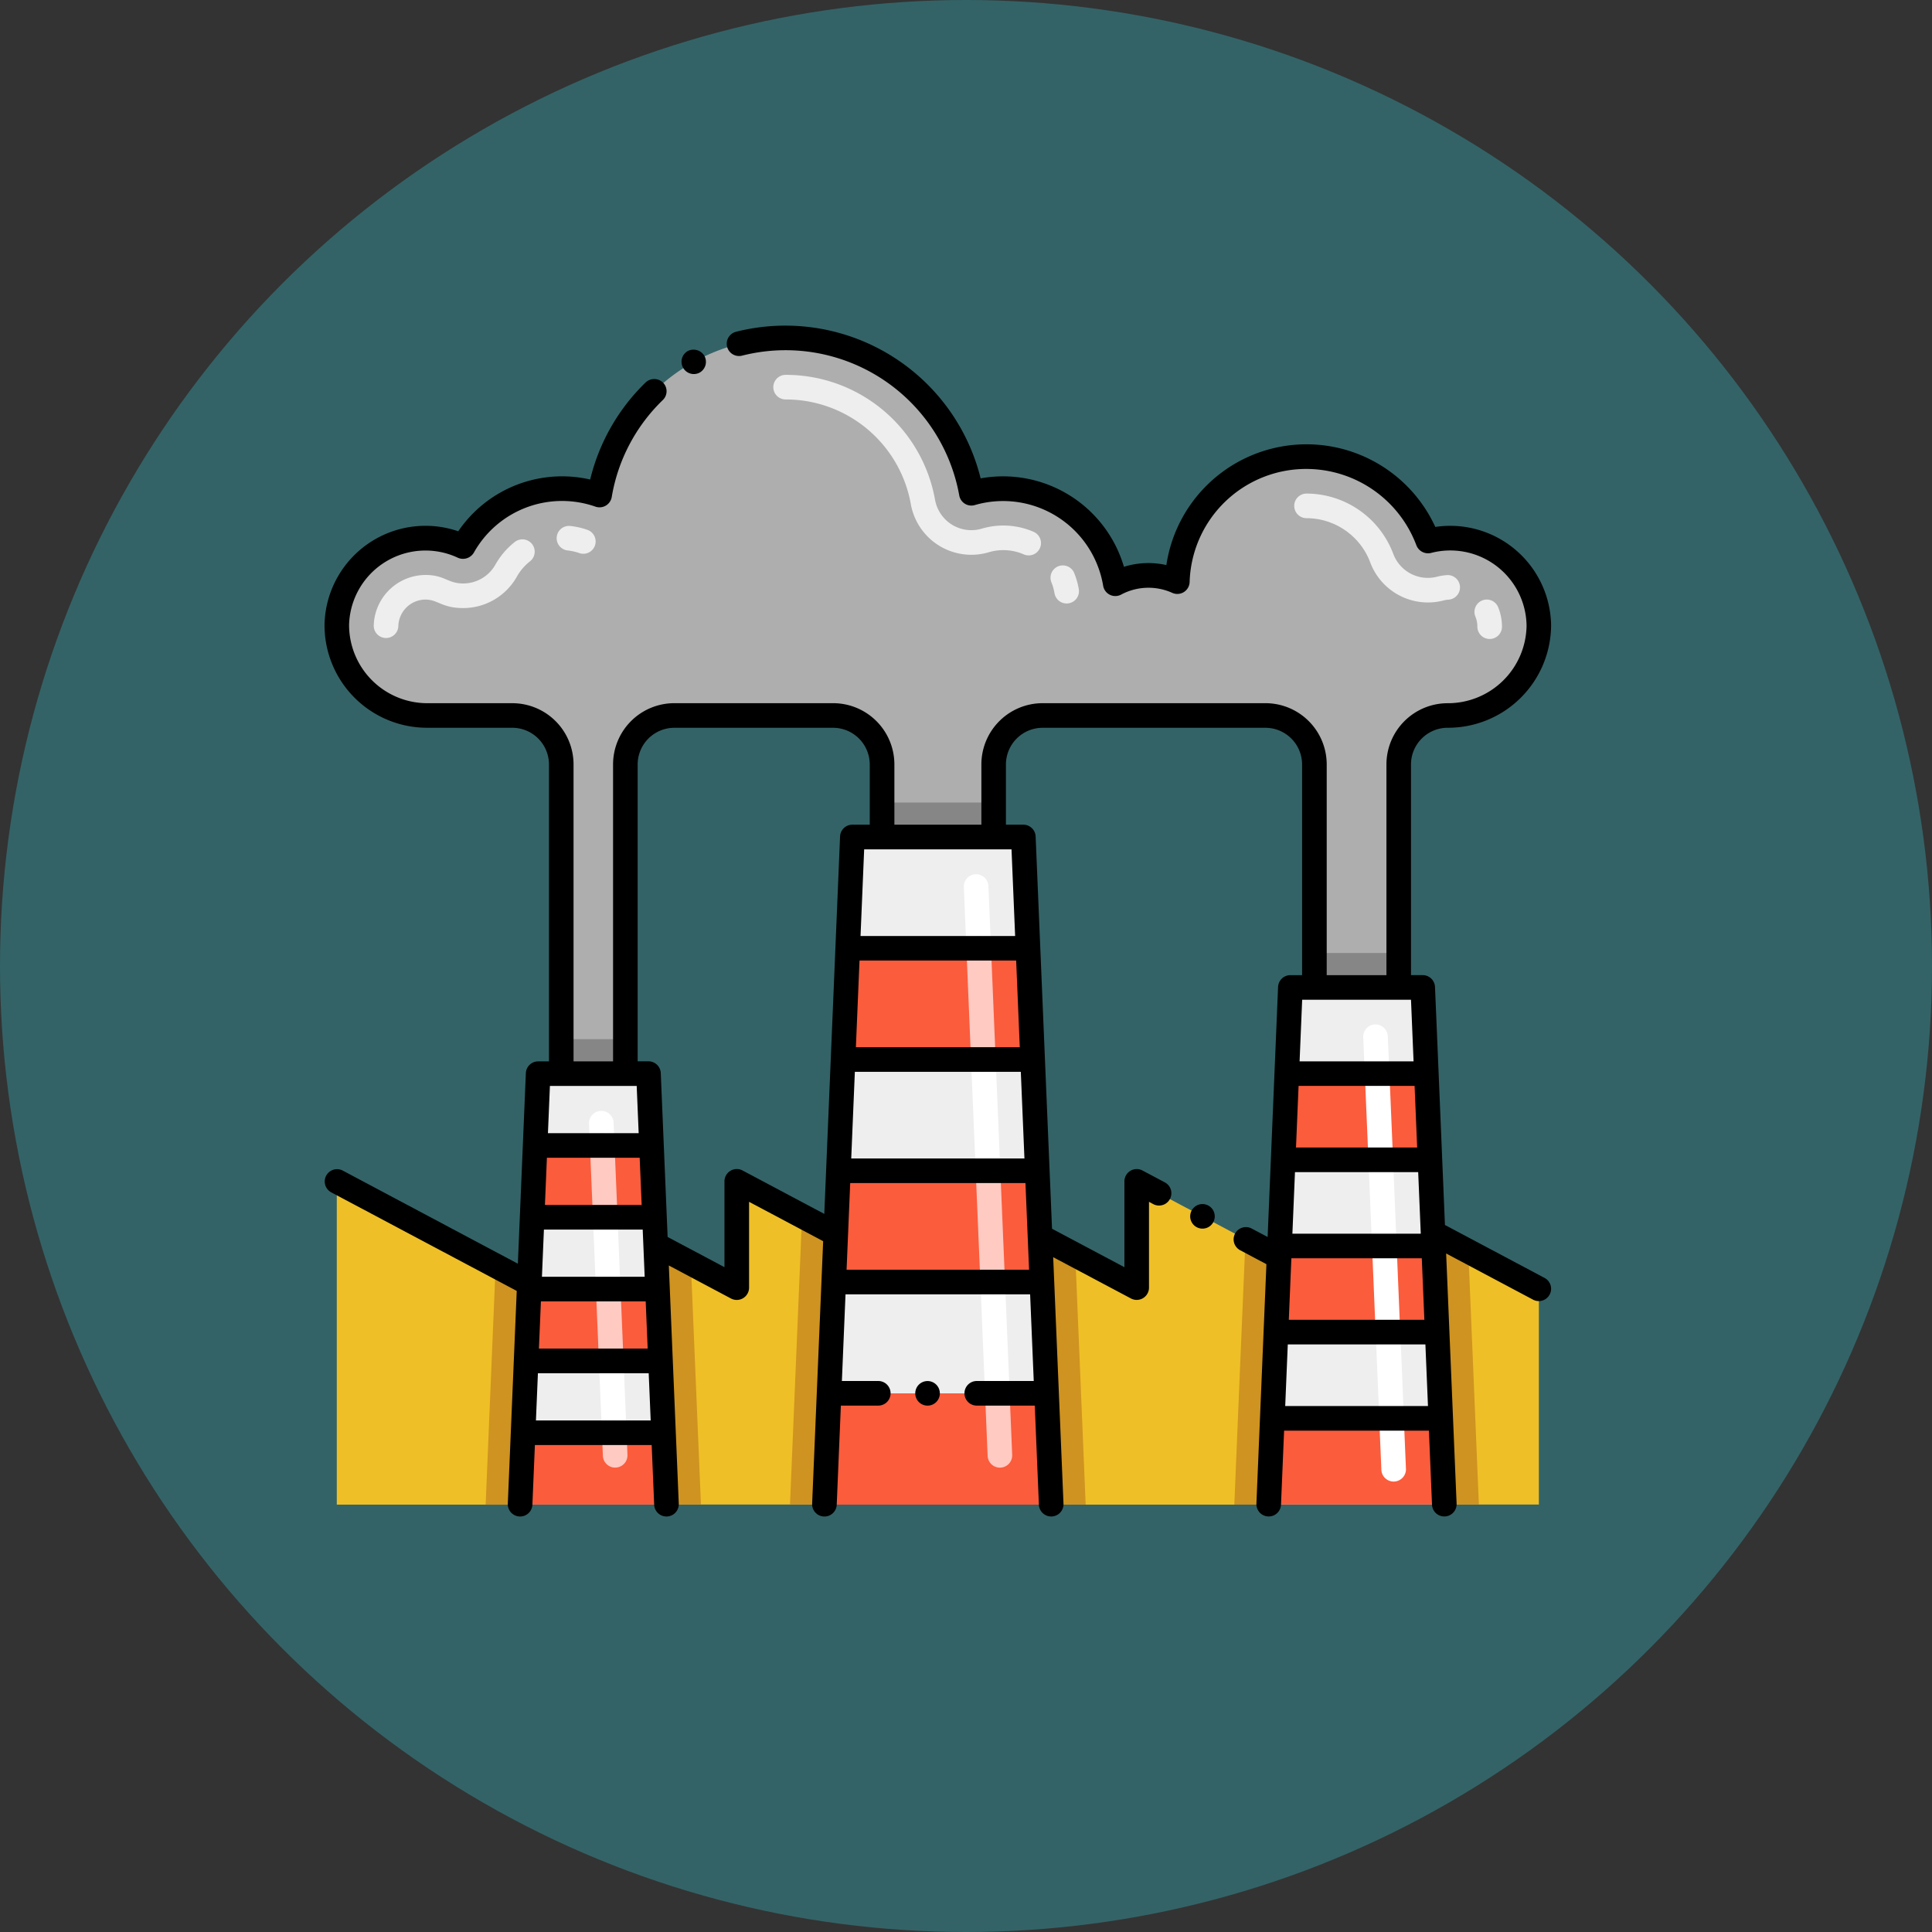 <svg xmlns="http://www.w3.org/2000/svg" width="121" height="121" viewBox="0 0 121 121">
  <rect x="0" y="0" width="121" height="121" fill="#333333" stroke="none"/>
  <g id="Grupo_971647" data-name="Grupo 971647" transform="translate(-390 -14732)">
    <circle id="Elipse_6742" data-name="Elipse 6742" cx="60.5" cy="60.5" r="60.5" transform="translate(390 14732)" fill="#336367"/>
    <g id="contaminacion_2_" data-name="contaminacion (2)" transform="translate(405.463 14745.432)">
      <g id="Grupo_971641" data-name="Grupo 971641" transform="translate(5.63 7.734)">
        <g id="Grupo_971594" data-name="Grupo 971594" transform="translate(0 52.821)">
          <path id="Trazado_735886" data-name="Trazado 735886" d="M19.42,187.267l-.015.339-.188,4.5-.188,4.5-.188,4.5H7.36V180.857l9.948,5.289Z" transform="translate(-7.36 -180.857)" fill="#efbf27"/>
        </g>
        <g id="Grupo_971595" data-name="Grupo 971595" transform="translate(19.968 52.821)">
          <path id="Trazado_735887" data-name="Trazado 735887" d="M83.433,184.152l-.126,3.011-.29,6.968-.293,6.968H72.831l-.188-4.5-.188-4.5-.188-4.5-.117-2.792,2.207,1.174,2.875,1.526v-6.657l4.09,2.173Z" transform="translate(-72.15 -180.857)" fill="#efbf27"/>
        </g>
        <g id="Grupo_971596" data-name="Grupo 971596" transform="translate(44.041 52.821)">
          <path id="Trazado_735888" data-name="Trazado 735888" d="M165.238,185.6l-.2,4.706-.225,5.4-.225,5.4H150.963l-.29-6.968-.293-6.968-.12-2.866,2.21,1.174,3.846,2.043v-6.657l6.811,3.618Z" transform="translate(-150.26 -180.857)" fill="#efbf27"/>
        </g>
        <g id="Grupo_971597" data-name="Grupo 971597" transform="translate(68.656 56.029)">
          <path id="Trazado_735889" data-name="Trazado 735889" d="M236.759,194.79V208.3h-5.917l-.225-5.4-.225-5.4-.225-5.4-.037-.841,2.21,1.174Z" transform="translate(-230.13 -191.267)" fill="#efbf27"/>
        </g>
        <g id="Grupo_971598" data-name="Grupo 971598" transform="translate(28.385 54.994)">
          <path id="Trazado_735890" data-name="Trazado 735890" d="M100.215,187.907l2.111,1.122-.126,3.011-.29,6.968-.293,6.968H99.46S100.163,189.152,100.215,187.907Z" transform="translate(-99.46 -187.907)" fill="#ce9320"/>
        </g>
        <g id="Grupo_971599" data-name="Grupo 971599" transform="translate(44.041 56.261)">
          <path id="Trazado_735891" data-name="Trazado 735891" d="M153.12,208.82h-2.157l-.29-6.968-.293-6.968-.12-2.866,2.21,1.174C152.473,193.259,153.12,208.752,153.12,208.82Z" transform="translate(-150.26 -192.017)" fill="#ce9320"/>
        </g>
        <g id="Grupo_971600" data-name="Grupo 971600" transform="translate(30.542 31.254)">
          <path id="Trazado_735892" data-name="Trazado 735892" d="M120.661,152.686h-14.2l.293-6.968.29-6.968.126-3.011.166-3.957.29-6.968.293-6.968.29-6.968h10.707l.293,6.968.29,6.968.293,6.968.17,4.1.12,2.866.293,6.968Z" transform="translate(-106.46 -110.877)" fill="#eee"/>
        </g>
        <g id="Grupo_971601" data-name="Grupo 971601" transform="translate(40.309 58.356)">
          <path id="Trazado_735893" data-name="Trazado 735893" d="M139.21,207.326a.77.77,0,0,1-.769-.738l-.289-6.968a.771.771,0,0,1,1.54-.064l.289,6.968A.771.771,0,0,1,139.21,207.326Z" transform="translate(-138.151 -198.817)" fill="#fff"/>
        </g>
        <g id="Grupo_971602" data-name="Grupo 971602" transform="translate(39.27 33.565)">
          <path id="Trazado_735894" data-name="Trazado 735894" d="M134.944,123.065l-.163-3.886a.771.771,0,0,1,1.54-.065l.163,3.886a.771.771,0,0,1-1.54.065Z" transform="translate(-134.781 -118.375)" fill="#fff"/>
        </g>
        <g id="Grupo_971603" data-name="Grupo 971603" transform="translate(39.723 44.419)">
          <path id="Trazado_735895" data-name="Trazado 735895" d="M136.543,161.367l-.293-6.968a.771.771,0,0,1,1.54-.065l.293,6.968a.771.771,0,0,1-1.54.065Z" transform="translate(-136.25 -153.595)" fill="#fff"/>
        </g>
        <g id="Grupo_971604" data-name="Grupo 971604" transform="translate(30.542 66.095)">
          <path id="Trazado_735896" data-name="Trazado 735896" d="M120.661,230.9h-14.2l.293-6.968h13.619Z" transform="translate(-106.46 -223.927)" fill="#fb5c3c"/>
        </g>
        <g id="Grupo_971605" data-name="Grupo 971605" transform="translate(40.598 65.324)">
          <path id="Trazado_735897" data-name="Trazado 735897" d="M140.023,226.853a.771.771,0,0,1-.769-.738l-.163-3.886a.771.771,0,0,1,.738-.8.759.759,0,0,1,.8.738l.163,3.886A.771.771,0,0,1,140.023,226.853Z" transform="translate(-139.09 -221.425)" fill="#ffcac2"/>
        </g>
        <g id="Grupo_971606" data-name="Grupo 971606" transform="translate(31.124 52.159)">
          <path id="Trazado_735898" data-name="Trazado 735898" d="M121.387,185.675H108.35l.126-3.011.166-3.957H121.1l.17,4.1Z" transform="translate(-108.35 -178.707)" fill="#fb5c3c"/>
        </g>
        <g id="Grupo_971607" data-name="Grupo 971607" transform="translate(40.016 51.388)">
          <path id="Trazado_735899" data-name="Trazado 735899" d="M137.494,183.977l-.293-6.968a.771.771,0,0,1,1.54-.065l.293,6.968a.771.771,0,0,1-1.54.065Z" transform="translate(-137.201 -176.206)" fill="#ffcac2"/>
        </g>
        <g id="Grupo_971608" data-name="Grupo 971608" transform="translate(31.707 38.222)">
          <path id="Trazado_735900" data-name="Trazado 735900" d="M122.112,140.455H110.24l.293-6.968h11.289Z" transform="translate(-110.24 -133.487)" fill="#fb5c3c"/>
        </g>
        <g id="Grupo_971609" data-name="Grupo 971609" transform="translate(39.433 37.451)">
          <path id="Trazado_735901" data-name="Trazado 735901" d="M135.6,138.758l-.29-6.968a.771.771,0,0,1,1.54-.064l.29,6.968a.771.771,0,0,1-1.54.064Z" transform="translate(-135.31 -130.987)" fill="#ffcac2"/>
        </g>
        <g id="Grupo_971610" data-name="Grupo 971610" transform="translate(56.212 56.439)">
          <path id="Trazado_735902" data-name="Trazado 735902" d="M190.447,192.6l2.111,1.122-.2,4.706-.225,5.4-.225,5.4h-2.157c0-.116.692-16.509.7-16.624Z" transform="translate(-189.751 -192.597)" fill="#ce9320"/>
        </g>
        <g id="Grupo_971611" data-name="Grupo 971611" transform="translate(68.656 56.029)">
          <path id="Trazado_735903" data-name="Trazado 735903" d="M233,208.3h-2.157l-.225-5.4-.225-5.4-.225-5.4-.037-.841,2.21,1.174c.169,4.115.66,15.86.66,15.86Z" transform="translate(-230.13 -191.267)" fill="#ce9320"/>
        </g>
        <g id="Grupo_971612" data-name="Grupo 971612" transform="translate(58.369 40.678)">
          <path id="Trazado_735904" data-name="Trazado 735904" d="M207.749,173.842h-11l.225-5.4.225-5.4.2-4.706.028-.69.225-5.4.225-5.4.225-5.4H206.4l.225,5.4.225,5.4.191,4.555.037.841.225,5.4.225,5.4Z" transform="translate(-196.75 -141.457)" fill="#eee"/>
        </g>
        <g id="Grupo_971613" data-name="Grupo 971613" transform="translate(64.612 50.704)">
          <path id="Trazado_735905" data-name="Trazado 735905" d="M217.235,180.186l-.225-5.4a.771.771,0,0,1,1.54-.064l.225,5.4a.771.771,0,0,1-1.54.064Z" transform="translate(-217.01 -173.987)" fill="#fff"/>
        </g>
        <g id="Grupo_971614" data-name="Grupo 971614" transform="translate(64.289 42.99)">
          <path id="Trazado_735906" data-name="Trazado 735906" d="M216.825,152.813a.771.771,0,0,1-.769-.739l-.1-2.315a.771.771,0,0,1,.738-.8.78.78,0,0,1,.8.738l.1,2.315A.771.771,0,0,1,216.825,152.813Z" transform="translate(-215.96 -148.957)" fill="#fff"/>
        </g>
        <g id="Grupo_971615" data-name="Grupo 971615" transform="translate(65.062 61.497)">
          <path id="Trazado_735907" data-name="Trazado 735907" d="M218.7,215.209l-.225-5.4a.771.771,0,0,1,1.54-.064l.225,5.4a.771.771,0,0,1-1.54.064Z" transform="translate(-218.47 -209.007)" fill="#fff"/>
        </g>
        <g id="Grupo_971616" data-name="Grupo 971616" transform="translate(58.369 67.666)">
          <path id="Trazado_735908" data-name="Trazado 735908" d="M207.749,234.421h-11l.225-5.4h10.55Z" transform="translate(-196.75 -229.024)" fill="#fb5c3c"/>
        </g>
        <g id="Grupo_971617" data-name="Grupo 971617" transform="translate(65.287 66.896)">
          <path id="Trazado_735909" data-name="Trazado 735909" d="M219.333,230.492l-.133-3.162a.771.771,0,0,1,1.54-.064l.133,3.162a.771.771,0,1,1-1.54.064Z" transform="translate(-219.2 -226.527)" fill="#fff"/>
        </g>
        <g id="Grupo_971618" data-name="Grupo 971618" transform="translate(58.819 56.871)">
          <path id="Trazado_735910" data-name="Trazado 735910" d="M208.309,199.393h-10.1l.2-4.706.028-.69h9.646Z" transform="translate(-198.21 -193.997)" fill="#fb5c3c"/>
        </g>
        <g id="Grupo_971619" data-name="Grupo 971619" transform="translate(64.838 56.1)">
          <path id="Trazado_735911" data-name="Trazado 735911" d="M217.966,197.7l-.225-5.4a.771.771,0,0,1,.738-.8.762.762,0,0,1,.8.738l.225,5.4a.771.771,0,0,1-1.54.064Z" transform="translate(-217.741 -191.496)" fill="#fff"/>
        </g>
        <g id="Grupo_971620" data-name="Grupo 971620" transform="translate(59.27 46.076)">
          <path id="Trazado_735912" data-name="Trazado 735912" d="M208.871,164.368h-9.2l.227-5.4h8.744Z" transform="translate(-199.675 -158.97)" fill="#fb5c3c"/>
        </g>
        <g id="Grupo_971621" data-name="Grupo 971621" transform="translate(64.384 45.304)">
          <path id="Trazado_735913" data-name="Trazado 735913" d="M217.268,163.406a.771.771,0,0,1-.769-.738l-.228-5.4a.771.771,0,0,1,1.54-.065l.228,5.4A.771.771,0,0,1,217.268,163.406Z" transform="translate(-216.27 -156.464)" fill="#fff"/>
        </g>
        <g id="Grupo_971622" data-name="Grupo 971622" transform="translate(9.323 58.11)">
          <path id="Trazado_735914" data-name="Trazado 735914" d="M38.236,198.017l2.111,1.122-.015.339-.188,4.5-.188,4.5-.188,4.5H37.61C37.61,212.888,38.232,198.1,38.236,198.017Z" transform="translate(-37.61 -198.017)" fill="#ce9320"/>
        </g>
        <g id="Grupo_971623" data-name="Grupo 971623" transform="translate(19.968 56.778)">
          <path id="Trazado_735915" data-name="Trazado 735915" d="M74.988,209.982H72.831l-.188-4.5-.188-4.5-.188-4.5L72.15,193.7l2.207,1.174C74.358,194.9,74.988,209.957,74.988,209.982Z" transform="translate(-72.15 -193.697)" fill="#ce9320"/>
        </g>
        <g id="Grupo_971624" data-name="Grupo 971624" transform="translate(11.48 46.075)">
          <path id="Trazado_735916" data-name="Trazado 735916" d="M53.779,185.955H44.61l.188-4.5.188-4.5.188-4.5.015-.339.173-4.161.188-4.5.188-4.5h6.913l.188,4.5.188,4.5.071,1.707.117,2.792.188,4.5.188,4.5Z" transform="translate(-44.61 -158.967)" fill="#eee"/>
        </g>
        <g id="Grupo_971625" data-name="Grupo 971625" transform="translate(16.042 54.3)">
          <path id="Trazado_735917" data-name="Trazado 735917" d="M60.368,191.7a.771.771,0,0,1-.769-.738l-.188-4.5a.771.771,0,0,1,.738-.8.763.763,0,0,1,.8.738l.188,4.5A.771.771,0,0,1,60.368,191.7Z" transform="translate(-59.411 -185.656)" fill="#fff"/>
        </g>
        <g id="Grupo_971626" data-name="Grupo 971626" transform="translate(15.795 48.386)">
          <path id="Trazado_735918" data-name="Trazado 735918" d="M59.439,169.425a.771.771,0,0,1-.769-.739l-.058-1.418a.771.771,0,0,1,1.54-.063l.058,1.418A.771.771,0,0,1,59.439,169.425Z" transform="translate(-58.611 -166.467)" fill="#fff"/>
        </g>
        <g id="Grupo_971627" data-name="Grupo 971627" transform="translate(16.417 63.296)">
          <path id="Trazado_735919" data-name="Trazado 735919" d="M61.588,220.887a.771.771,0,0,1-.769-.738l-.188-4.5a.771.771,0,1,1,1.54-.064l.188,4.5A.771.771,0,0,1,61.588,220.887Z" transform="translate(-60.63 -214.846)" fill="#fff"/>
        </g>
        <g id="Grupo_971628" data-name="Grupo 971628" transform="translate(11.48 68.567)">
          <path id="Trazado_735920" data-name="Trazado 735920" d="M53.779,236.444H44.61l.188-4.5h8.793Z" transform="translate(-44.61 -231.947)" fill="#fb5c3c"/>
        </g>
        <g id="Grupo_971629" data-name="Grupo 971629" transform="translate(16.606 67.796)">
          <path id="Trazado_735921" data-name="Trazado 735921" d="M62.069,232.4a.771.771,0,0,1-.769-.739l-.058-1.415a.771.771,0,0,1,1.54-.063l.058,1.415a.771.771,0,0,1-.771.8Z" transform="translate(-61.241 -229.446)" fill="#ffcac2"/>
        </g>
        <g id="Grupo_971630" data-name="Grupo 971630" transform="translate(11.856 59.57)">
          <path id="Trazado_735922" data-name="Trazado 735922" d="M54.246,207.252H45.831l.189-4.5h8.039Z" transform="translate(-45.831 -202.754)" fill="#fb5c3c"/>
        </g>
        <g id="Grupo_971631" data-name="Grupo 971631" transform="translate(16.229 58.8)">
          <path id="Trazado_735923" data-name="Trazado 735923" d="M60.978,206.293a.771.771,0,0,1-.769-.738l-.188-4.5a.771.771,0,0,1,1.54-.064l.188,4.5A.771.771,0,0,1,60.978,206.293Z" transform="translate(-60.02 -200.255)" fill="#ffcac2"/>
        </g>
        <g id="Grupo_971632" data-name="Grupo 971632" transform="translate(12.232 50.574)">
          <path id="Trazado_735924" data-name="Trazado 735924" d="M54.715,178.064H47.05l.188-4.5h7.289Z" transform="translate(-47.05 -173.567)" fill="#fb5c3c"/>
        </g>
        <g id="Grupo_971633" data-name="Grupo 971633" transform="translate(15.853 49.804)">
          <path id="Trazado_735925" data-name="Trazado 735925" d="M59.758,177.1a.771.771,0,0,1-.769-.738l-.188-4.5a.771.771,0,0,1,1.54-.064l.188,4.5a.771.771,0,0,1-.771.8Z" transform="translate(-58.8 -171.066)" fill="#ffcac2"/>
        </g>
        <g id="Grupo_971634" data-name="Grupo 971634" transform="translate(0.001)">
          <path id="Trazado_735926" data-name="Trazado 735926" d="M82.649,27.484a5.694,5.694,0,0,1-5.714,5.628,3.063,3.063,0,0,0-3.06,3.063v13.97H68.589V36.175a3.063,3.063,0,0,0-3.063-3.063H51.561A3.063,3.063,0,0,0,48.5,36.175v4.546H41.514V36.175a3.063,3.063,0,0,0-3.063-3.063H28.5a3.063,3.063,0,0,0-3.063,3.063V55.542H21.42V36.175a3.063,3.063,0,0,0-3.063-3.063h-5.3a5.663,5.663,0,0,1-5.692-5.7,5.554,5.554,0,0,1,7.914-4.882,7.1,7.1,0,0,1,8.54-3.227A11.819,11.819,0,0,1,47.1,19.194a7.106,7.106,0,0,1,9.015,5.668A4.368,4.368,0,0,1,60,24.729a8.1,8.1,0,0,1,15.7-2.546,5.551,5.551,0,0,1,6.95,5.3Z" transform="translate(-7.365 -9.467)" fill="#aeaeae"/>
        </g>
        <g id="Grupo_971635" data-name="Grupo 971635" transform="translate(2.314 11.771)">
          <path id="Trazado_735927" data-name="Trazado 735927" d="M15.638,54.682h-.019a.77.77,0,0,1-.752-.789,3.259,3.259,0,0,1,3.241-3.159c1.2,0,1.389.532,2.361.532a2.316,2.316,0,0,0,2.017-1.178,4.792,4.792,0,0,1,1.242-1.441.771.771,0,0,1,.945,1.217,3.255,3.255,0,0,0-.845.98,3.858,3.858,0,0,1-3.359,1.963c-1.326,0-1.587-.532-2.361-.532a1.709,1.709,0,0,0-1.7,1.655.771.771,0,0,1-.77.752Zm12.1-5.319a3.279,3.279,0,0,0-.727-.165.77.77,0,1,1,.166-1.532,4.787,4.787,0,0,1,1.072.243.77.77,0,1,1-.51,1.454Z" transform="translate(-14.867 -47.661)" fill="#eee"/>
        </g>
        <g id="Grupo_971636" data-name="Grupo 971636" transform="translate(34.151 29.096)">
          <path id="Trazado_735928" data-name="Trazado 735928" d="M118.17,103.877h6.984v2.157H118.17Z" transform="translate(-118.17 -103.877)" fill="#868686"/>
        </g>
        <g id="Grupo_971637" data-name="Grupo 971637" transform="translate(61.226 38.521)">
          <path id="Trazado_735929" data-name="Trazado 735929" d="M206.02,134.457h5.285v2.157H206.02Z" transform="translate(-206.02 -134.457)" fill="#868686"/>
        </g>
        <g id="Grupo_971638" data-name="Grupo 971638" transform="translate(14.057 43.917)">
          <path id="Trazado_735930" data-name="Trazado 735930" d="M52.97,151.967h4.016v2.157H52.97Z" transform="translate(-52.97 -151.967)" fill="#868686"/>
        </g>
        <g id="Grupo_971639" data-name="Grupo 971639" transform="translate(27.339 2.311)">
          <path id="Trazado_735931" data-name="Trazado 735931" d="M113.682,30.666a3.188,3.188,0,0,0-.2-.714.771.771,0,0,1,1.423-.593,4.731,4.731,0,0,1,.3,1.06.771.771,0,0,1-1.521.247Zm-1.914-2.45a3.206,3.206,0,0,0-2.211-.138,3.85,3.85,0,0,1-4.877-3.018,7.953,7.953,0,0,0-7.841-6.553.77.77,0,1,1,0-1.541,9.492,9.492,0,0,1,9.358,7.822,2.309,2.309,0,0,0,2.926,1.811,4.751,4.751,0,0,1,3.268.207.771.771,0,0,1-.623,1.41Z" transform="translate(-96.068 -16.966)" fill="#eee"/>
        </g>
        <g id="Grupo_971640" data-name="Grupo 971640" transform="translate(59.966 9.746)">
          <path id="Trazado_735932" data-name="Trazado 735932" d="M213.4,49.408a1.7,1.7,0,0,0-.125-.619.77.77,0,0,1,1.427-.582,3.221,3.221,0,0,1,.239,1.182.771.771,0,1,1-1.541.019ZM206.69,45.4A4.272,4.272,0,0,0,202.7,42.63a.77.77,0,1,1,0-1.541,5.82,5.82,0,0,1,5.432,3.775,2.315,2.315,0,0,0,2.746,1.432,3.37,3.37,0,0,1,.61-.1.77.77,0,1,1,.108,1.537,1.83,1.83,0,0,0-.332.055A3.859,3.859,0,0,1,206.69,45.4Z" transform="translate(-201.932 -41.089)" fill="#eee"/>
        </g>
      </g>
      <g id="Grupo_971642" data-name="Grupo 971642" transform="translate(27.206 8.468)">
        <path id="Trazado_735933" data-name="Trazado 735933" d="M77.758,11.942h0a.771.771,0,0,0,.755,1.344h0a.773.773,0,0,0,.3-1.048A.79.79,0,0,0,77.758,11.942Z" transform="translate(-77.366 -11.849)"/>
      </g>
      <g id="Grupo_971643" data-name="Grupo 971643" transform="translate(4.86 6.962)">
        <path id="Trazado_735934" data-name="Trazado 735934" d="M11.326,32.148h5.3a2.3,2.3,0,0,1,2.293,2.293v18.6h-.678a.771.771,0,0,0-.77.738l-.5,11.934L5.992,59.875a.771.771,0,0,0-.724,1.361L16.9,67.417,16.34,80.765a.771.771,0,0,0,1.54.064l.157-3.758h7.315l.157,3.758a.771.771,0,0,0,1.54-.064l-.624-14.941,3.894,2.069a.771.771,0,0,0,1.132-.68V61.837l4.64,2.465L35.4,80.765a.771.771,0,0,0,1.54.065L37.2,74.6h2.344a.77.77,0,1,0,0-1.541h-2.28l.227-5.429H49.053l.227,5.429H45.711a.77.77,0,1,0,0,1.541h3.633l.26,6.228a.771.771,0,0,0,1.54-.064c-.072-1.722-.351-8.4-.646-15.459l4.869,2.585a.769.769,0,0,0,1.131-.678V61.836l.268.145a.771.771,0,0,0,.724-1.362l-1.4-.743a.77.77,0,0,0-1.131.681v5.375l-4.534-2.409c-.2-4.793-.82-19.616-1.027-24.568a.771.771,0,0,0-.77-.738h-1.09V34.441a2.3,2.3,0,0,1,2.292-2.292H63.794a2.3,2.3,0,0,1,2.292,2.292v13.2h-.734a.771.771,0,0,0-.77.738l-.654,15.66-1-.529a.769.769,0,1,0-.721,1.359l1.645.874c-.061,1.457-.566,13.546-.627,15.02a.771.771,0,0,0,1.54.064l.195-4.659h9.07l.194,4.659a.771.771,0,0,0,1.54-.064c-.059-1.408-.576-13.782-.656-15.69l5.441,2.891a.77.77,0,1,0,.723-1.361l-6.239-3.315c-.152-3.639-.5-12.066-.623-14.91a.771.771,0,0,0-.77-.738h-.733V34.44a2.3,2.3,0,0,1,2.29-2.293,6.451,6.451,0,0,0,6.484-6.407,6.318,6.318,0,0,0-7.252-6.17,8.874,8.874,0,0,0-16.843,2.388,5.143,5.143,0,0,0-2.657.108,7.891,7.891,0,0,0-8.975-5.538,12.6,12.6,0,0,0-15.32-9.181.771.771,0,1,0,.379,1.495A11.053,11.053,0,0,1,44.615,17.6a.769.769,0,0,0,.974.6,6.354,6.354,0,0,1,8.038,5.054.772.772,0,0,0,1.128.552,3.634,3.634,0,0,1,3.2-.108.771.771,0,0,0,1.088-.675,7.3,7.3,0,0,1,7.326-7.085h0a7.371,7.371,0,0,1,6.876,4.783.784.784,0,0,0,.915.478,4.776,4.776,0,0,1,5.985,4.564A4.927,4.927,0,0,1,75.2,30.61a3.837,3.837,0,0,0-3.831,3.831v13.2H67.628v-13.2a3.838,3.838,0,0,0-3.833-3.833H49.83A3.838,3.838,0,0,0,46,34.441v3.776H40.552V34.441a3.838,3.838,0,0,0-3.833-3.833H26.766a3.838,3.838,0,0,0-3.833,3.833v18.6H20.458V34.44a3.837,3.837,0,0,0-3.834-3.831h-5.3A4.9,4.9,0,0,1,6.4,25.7a4.785,4.785,0,0,1,6.814-4.2.79.79,0,0,0,1-.321A6.332,6.332,0,0,1,21.832,18.3a.776.776,0,0,0,1.017-.6,10.96,10.96,0,0,1,3.2-6.078.766.766,0,0,0,.016-1.088.787.787,0,0,0-1.088-.018A12.594,12.594,0,0,0,21.5,16.6a7.869,7.869,0,0,0-8.263,3.242A6.323,6.323,0,0,0,4.863,25.66a6.421,6.421,0,0,0,6.463,6.487ZM72.907,49.183l.161,3.856H65.93l.161-3.856Zm.612,14.651h-8.04l.161-3.856h7.717Zm-7.814-5.4.161-3.857h7.266l.161,3.857Zm-.29,6.938h8.168l.161,3.855h-8.49Zm-.386,9.254.161-3.858h8.619l.161,3.858ZM24.413,54.579l.124,2.959H18.854l.124-2.959Zm.312,7.455H18.666l.124-2.956H24.6Zm-6.311,6.039h6.563l.124,2.957H18.29Zm.064-1.541.124-2.957h6.187l.124,2.957Zm-.376,9,.124-2.958h6.939l.124,2.958ZM38.076,53.695H48.47l.227,5.427H37.849Zm10.329-1.541H38.141l.227-5.427h9.811ZM37.558,66.09l.227-5.427H48.761l.227,5.427Zm10.556-20.9H38.432l.227-5.427h9.229ZM24.473,34.441a2.3,2.3,0,0,1,2.292-2.292h9.952a2.3,2.3,0,0,1,2.292,2.292v3.776H37.92a.771.771,0,0,0-.77.738l-.988,23.639-5.12-2.72a.771.771,0,0,0-1.132.68v5.376l-3.56-1.892-.429-10.263a.771.771,0,0,0-.77-.738h-.678Z" transform="translate(-4.86 -6.962)"/>
      </g>
      <g id="Grupo_971644" data-name="Grupo 971644" transform="translate(59.079 61.974)">
        <path id="Trazado_735935" data-name="Trazado 735935" d="M182.236,186.593a.769.769,0,1,0-1.042.321A.768.768,0,0,0,182.236,186.593Z" transform="translate(-180.787 -185.462)"/>
      </g>
      <g id="Grupo_971645" data-name="Grupo 971645" transform="translate(41.858 73.06)">
        <path id="Trazado_735936" data-name="Trazado 735936" d="M126.451,222.2a.77.77,0,1,0-.77.774A.77.77,0,0,0,126.451,222.2Z" transform="translate(-124.91 -221.432)"/>
      </g>
    </g>
  </g>
</svg>
